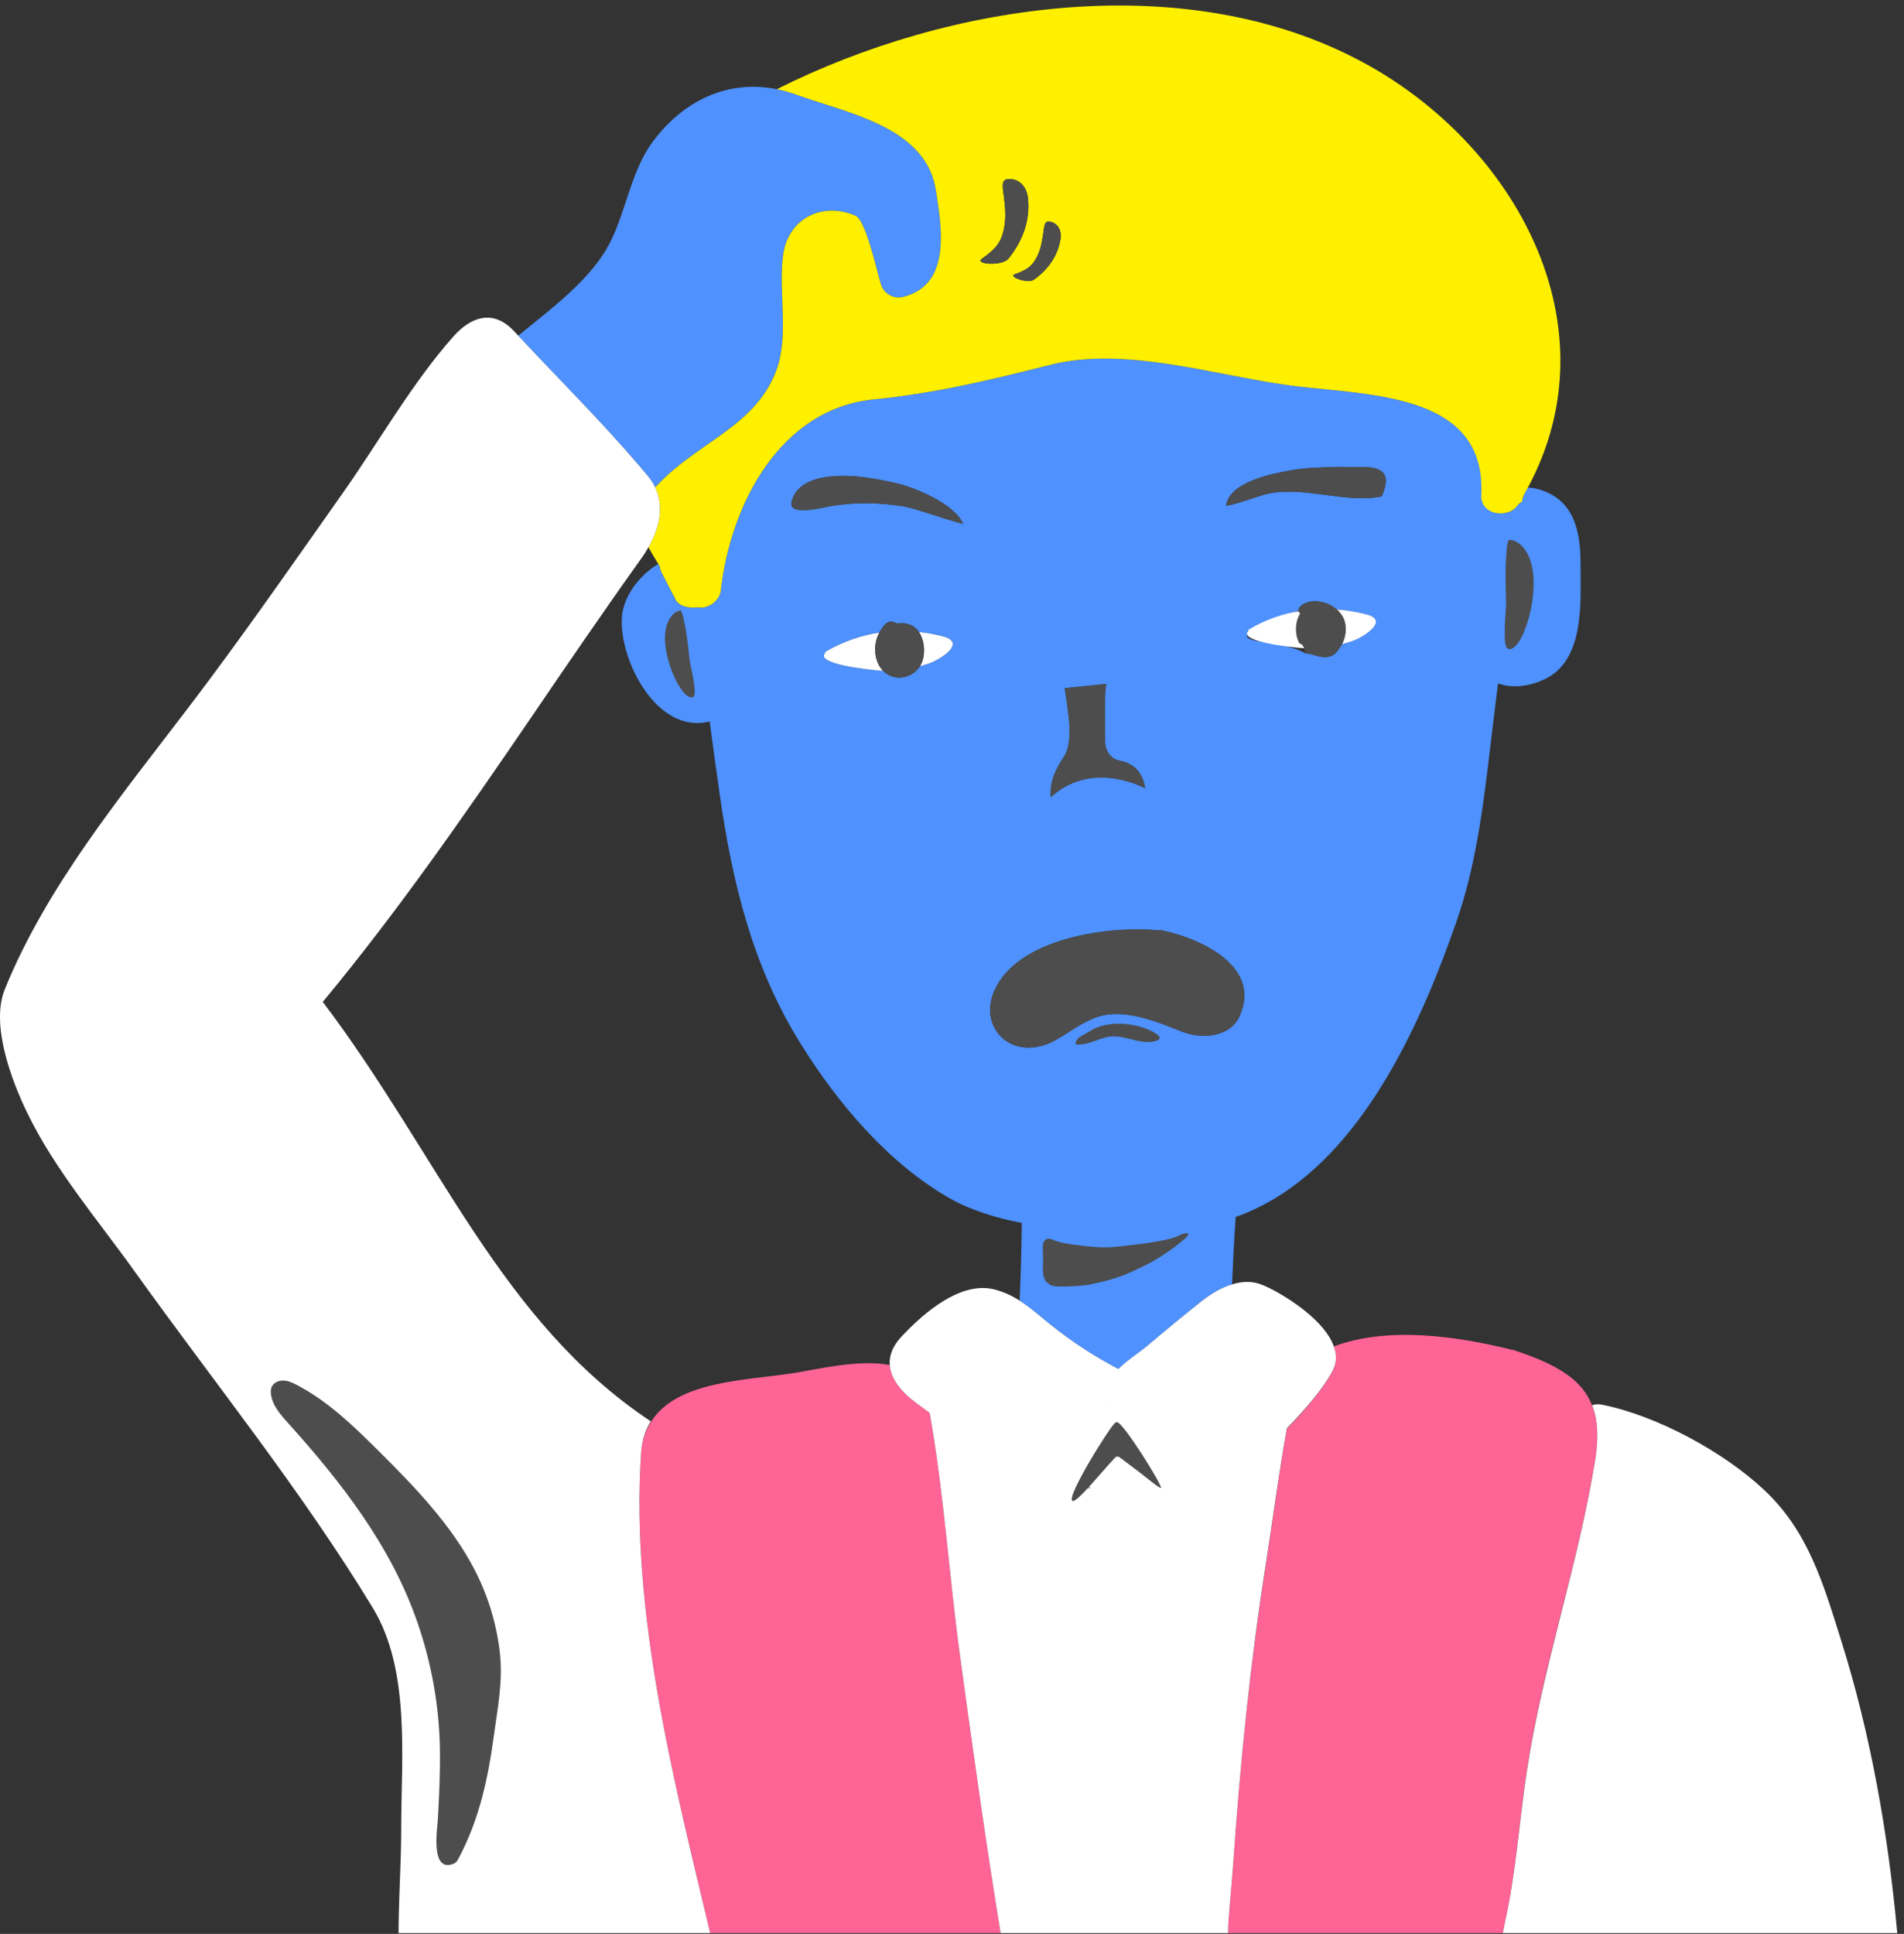 <?xml version="1.0" encoding="UTF-8" standalone="no"?><!DOCTYPE svg PUBLIC "-//W3C//DTD SVG 1.1//EN" "http://www.w3.org/Graphics/SVG/1.1/DTD/svg11.dtd"><svg width="100%" height="100%" viewBox="0 0 193 196" version="1.1" xmlns="http://www.w3.org/2000/svg" xmlns:xlink="http://www.w3.org/1999/xlink" xml:space="preserve" style="fill-rule:evenodd;clip-rule:evenodd;stroke-linejoin:round;stroke-miterlimit:1.414;"><rect x="0" y="0" width="193" height="196" fill="#333333" stroke="none"/><g id="Page-1"><path id="Fill-1" d="M117.349,94.288c0.176,-0.013 0.378,0 0.58,0.037c4.15,0.907 9.978,3.803 7.695,8.714c-0.971,2.065 -3.759,2.317 -5.765,1.536c-2.435,-0.957 -5.777,-2.417 -8.54,-1.536c-1.728,0.579 -2.876,1.587 -4.402,2.418c-4.214,2.266 -7.834,-1.209 -6.118,-5.062c2.384,-5.365 11.668,-6.573 16.55,-6.107m-5.323,-19.027c0,0.78 0.58,1.662 1.387,1.813c1.728,0.315 2.46,1.448 2.662,2.808c-3.028,-1.461 -6.623,-1.65 -9.398,0.768c-0.063,0.038 -0.114,0.088 -0.164,0.139c-0.101,-1.663 0.479,-2.783 1.375,-4.168c0.946,-1.461 0.391,-4.571 0.038,-6.876c1.425,-0.151 2.838,-0.289 4.251,-0.428c-0.278,0.025 -0.139,5.364 -0.151,5.944m14.443,-10.982c0.05,-0.076 -0.023,-0.276 0.003,-0.351c1.665,-0.984 3.875,-1.738 5.136,-2.015l0,-0.013c0,-0.277 0.25,-0.554 0.59,-0.718c1.06,-0.503 2.39,-0.188 3.26,0.592c0.984,0.063 2.008,0.24 3.005,0.491c2.46,0.63 -0.377,2.368 -1.374,2.695c-0.366,0.126 -0.738,0.239 -1.128,0.34c-0.215,0.353 -0.489,0.893 -0.842,1.094c-0.997,0.542 -2.053,-0.177 -2.784,-0.177l-0.013,0c-2.094,-1.259 -6.522,-0.981 -5.853,-1.938m4.264,-16.595c1.501,-0.277 3.027,-0.304 4.541,-0.354c0.555,-0.025 1.097,-0.002 1.652,-0.002l1.123,0c2.283,0 2.952,0.795 2.006,2.986c-3.608,0.718 -7.632,-0.995 -11.353,-0.315c-1.11,0.216 -2.99,1.034 -4.428,1.261c0.353,-2.405 4.554,-3.224 6.459,-3.576m-47.153,18.586c0.051,-0.076 0.088,-0.151 0.114,-0.227c1.728,-1.007 3.557,-1.637 5.436,-1.927c0.152,-0.289 0.341,-0.566 0.568,-0.818c0.379,-0.416 0.87,-0.365 1.198,-0.088c0.833,-0.176 1.741,0.088 2.258,0.843c0.808,0.089 1.628,0.24 2.448,0.454c2.459,0.655 -0.391,2.367 -1.388,2.72c-0.315,0.113 -0.631,0.201 -0.959,0.289c-0.202,0.315 -0.466,0.592 -0.82,0.794c-1.034,0.604 -2.169,0.428 -2.914,-0.315c-2.056,-0.151 -6.622,-0.743 -5.941,-1.725m-3.343,-15.413c0.429,-1.763 2.233,-2.368 3.81,-2.544c2.447,-0.277 5.008,0.227 7.379,0.806c1.451,0.428 5.298,1.914 6.207,3.979c-1.855,-0.478 -4.92,-1.599 -6.093,-1.788c-2.46,-0.378 -4.844,-0.428 -7.304,-0.025c-0.492,0.075 -4.39,1.133 -3.999,-0.428m79.975,6.371c0.026,-3.349 -0.655,-6.573 -4.15,-7.605c-0.479,-0.139 -0.741,-0.202 -1.196,-0.189c-0.227,0.441 -0.552,0.869 -0.552,1.297l0,0.012c0,0.139 -0.356,0.278 -0.444,0.416c-0.618,0.995 -2.089,1.108 -2.922,0.504c-0.353,-0.24 -0.653,-0.605 -0.729,-1.083c-0.025,-0.114 -0.061,-0.239 -0.049,-0.378c0.58,-10.855 -12.349,-10.074 -20.068,-11.232c-7.318,-1.058 -16.216,-3.854 -23.545,-2.015c-6.219,1.561 -11.659,2.896 -18.03,3.526c-9.41,0.969 -14.394,10.527 -15.428,19.09c0,0.138 -0.027,0.277 -0.052,0.403c-0.062,0.302 -0.202,0.579 -0.404,0.818c-0.479,0.579 -1.248,0.907 -1.93,0.756c-0.92,0.126 -1.841,-0.114 -2.22,-0.756c-0.05,-0.05 -0.075,-0.113 -0.088,-0.176c-0.038,-0.063 -0.063,-0.126 -0.076,-0.202c-0.012,0 -0.012,0 -0.025,0.013c-0.378,-0.743 -0.782,-1.511 -1.198,-2.317c-0.126,-0.239 -0.202,-0.479 -0.227,-0.718c-0.013,0 -0.013,-0.012 -0.013,-0.012c-0.05,-0.076 -0.101,-0.152 -0.139,-0.227c-1.968,1.171 -3.595,3.375 -3.696,5.515c-0.214,4.408 3.646,11.812 8.906,10.452c0.315,2.418 0.656,4.835 0.997,7.253c1.286,9.041 3.342,17.579 8.224,25.411c3.784,6.07 8.919,12.164 15.2,15.715c1.047,0.592 2.208,1.071 3.432,1.474c1.198,0.403 2.472,0.73 3.784,0.969c-0.025,2.632 -0.101,5.251 -0.215,7.883c1.148,0.73 2.158,1.662 3.305,2.569c2.12,1.687 4.34,3.11 6.699,4.357c0.908,-0.907 2.119,-1.675 3.014,-2.418c1.754,-1.486 3.52,-2.946 5.324,-4.382c0.921,-0.73 2.018,-1.436 3.191,-1.776c0.088,-2.279 0.202,-4.571 0.366,-6.837c1.362,-0.479 2.662,-1.108 3.885,-1.826c9.549,-5.704 15.062,-18.271 18.48,-28.068c2.334,-6.724 2.927,-13.701 3.797,-20.702c0.139,-1.158 0.29,-2.317 0.429,-3.475c1.438,0.516 3.116,0.327 4.731,-0.428c4.124,-1.965 3.62,-7.959 3.632,-11.611" style="fill:#4e91ff;"/><path id="Fill-3" d="M64.167,46.487c0.504,0.567 0.996,1.146 1.475,1.726c0.316,0.377 0.568,0.768 0.757,1.158c0.089,-0.05 0.164,-0.113 0.24,-0.201c0.227,-0.24 0.454,-0.479 0.694,-0.706c2.901,-2.795 6.597,-4.47 9.145,-7.303c0.921,-1.033 1.691,-2.191 2.22,-3.627c1.312,-3.576 0.177,-7.983 0.682,-11.685c0.504,-3.753 4.036,-5.44 7.341,-3.979c1.034,0.453 2.081,5.288 2.561,6.9c0.277,1.007 1.312,1.587 2.321,1.31c1.123,-0.29 1.942,-0.831 2.51,-1.524c1.88,-2.292 1.224,-6.309 0.744,-9.306c-0.794,-5.137 -6.13,-7.051 -10.798,-8.55c-1.147,-0.365 -2.258,-0.718 -3.241,-1.07c-0.694,-0.252 -1.388,-0.453 -2.069,-0.592c-4.97,-0.982 -9.423,1.108 -12.564,5.301c-2.145,2.846 -2.712,6.951 -4.289,10.125c-1.917,3.853 -6.004,6.787 -9.36,9.557c0.845,0.919 1.716,1.826 2.573,2.733c3.028,3.173 6.093,6.321 8.969,9.62c0.025,0.038 0.051,0.076 0.089,0.113" style="fill:#4e91ff;"/><g id="Group-7"><path id="Fill-5" d="M161.385,142.44c-1.047,-2.682 -3.658,-4.143 -7.518,-5.465c-0.113,-0.037 -0.227,-0.075 -0.34,-0.113c-0.101,-0.038 -0.215,-0.063 -0.316,-0.076c-5.588,-1.372 -12.475,-2.38 -18.013,-0.327c0.315,0.844 0.315,1.713 -0.139,2.544c-1.085,1.989 -2.863,3.991 -4.617,5.817c-0.82,4.571 -1.412,9.218 -2.131,13.827c-1.59,10.099 -2.599,20.045 -3.305,30.22c-0.164,2.417 -0.543,5.791 -0.518,7.05l27.815,0c0.076,0 0.139,-0.641 0.227,-1.006c1.148,-5.087 1.451,-10.275 2.22,-15.413c1.615,-10.727 5.235,-20.927 6.951,-31.605c0.101,-0.63 0.164,-1.184 0.189,-1.738c0.088,-1.473 -0.088,-2.669 -0.505,-3.715" style="fill:#ff6496;"/></g><g id="Group-10"><path id="Fill-8" d="M94.239,143.209c-0.429,-0.328 -0.858,-0.643 -1.287,-0.957c-1.501,-1.083 -2.649,-2.431 -2.762,-3.904c-3.179,-0.617 -7.48,0.466 -9.688,0.806c-4.806,0.768 -11.895,0.743 -14.519,4.961c-0.038,0.063 -0.088,0.139 -0.126,0.214c-0.48,0.844 -0.782,1.649 -0.871,2.858c-1.11,16.281 3.406,33.62 7.001,48.73l29.442,0c-1.45,-8.814 -2.825,-18.648 -4.112,-28.079c-1.123,-8.198 -1.627,-16.457 -3.078,-24.629" style="fill:#ff6496;"/></g><g id="Group-13"><path id="Fill-11" d="M107.497,24.224c-0.265,1.725 -1.287,3.123 -2.687,4.118c-0.631,0.441 -2.636,-0.29 -1.955,-0.542c1.097,-0.403 1.602,-0.705 2.043,-1.397c0.53,-0.844 0.681,-1.675 0.833,-2.62c0.126,-0.755 0.076,-1.498 0.769,-1.309c0.82,0.214 1.123,0.982 0.997,1.75m-5.714,-4.13c-0.114,-1.02 -0.429,-1.952 0.517,-1.952c1.122,0 1.778,0.882 1.892,1.889c0.265,2.292 -0.543,4.432 -1.981,6.195c-0.656,0.781 -3.469,0.554 -2.686,0c1.261,-0.906 1.791,-1.46 2.106,-2.506c0.379,-1.246 0.29,-2.379 0.152,-3.626m36.304,-13.814c-17.875,-9.608 -41.855,-6.032 -59.338,2.758c0.681,0.138 1.375,0.34 2.068,0.592c0.984,0.352 2.094,0.705 3.242,1.07c4.668,1.499 10.004,3.413 10.798,8.55c0.48,2.997 1.136,7.014 -0.744,9.306c-0.568,0.692 -1.388,1.234 -2.51,1.524c-1.009,0.277 -2.044,-0.303 -2.321,-1.31c-0.48,-1.612 -1.527,-6.447 -2.561,-6.901c-3.305,-1.46 -6.837,0.227 -7.342,3.98c-0.504,3.702 0.631,8.109 -0.681,11.685c-0.53,1.436 -1.299,2.594 -2.22,3.627c-2.548,2.833 -6.244,4.508 -9.145,7.303c-0.24,0.227 -0.467,0.466 -0.694,0.705c-0.076,0.089 -0.152,0.152 -0.24,0.202c0.971,2.002 0.429,4.181 -0.668,6.095c0.29,0.528 0.618,1.083 0.996,1.687c0.038,0.075 0.088,0.151 0.139,0.227c0,0 0,0.012 0.013,0.012c0.025,0.239 0.1,0.479 0.227,0.718c0.416,0.806 0.82,1.574 1.198,2.317c0.013,-0.013 0.013,-0.013 0.025,-0.013c0.013,0.076 0.038,0.139 0.076,0.202c0.025,0.063 0.063,0.126 0.088,0.176c0.379,0.642 1.299,0.882 2.22,0.756c0.681,0.151 1.451,-0.177 1.93,-0.756c0.202,-0.239 0.341,-0.516 0.404,-0.818c0.025,-0.126 0.05,-0.265 0.05,-0.403c1.035,-8.563 6.017,-18.121 15.428,-19.09c6.37,-0.63 11.807,-1.965 18.026,-3.526c7.329,-1.839 16.222,0.957 23.538,2.015c7.72,1.158 20.637,0.377 20.057,11.232c-0.013,0.139 0,0.264 0.025,0.378c0.076,0.478 0.328,0.843 0.681,1.083c0.833,0.604 2.4,0.491 3.018,-0.504c0.088,-0.138 0.444,-0.277 0.444,-0.416l0,-0.012c0,-0.428 0.325,-0.856 0.552,-1.297c8.868,-16.471 -1.276,-34.83 -16.779,-43.154" style="fill:#fff000;"/></g><path id="Fill-14" d="M186.589,166.125c-1.791,-5.679 -3.318,-10.954 -7.758,-15.109c-4.112,-3.879 -10.962,-7.581 -16.512,-8.664c-0.341,-0.063 -0.656,-0.025 -0.934,0.063c0.417,1.045 0.593,2.279 0.505,3.753c-0.025,0.554 -0.088,1.139 -0.189,1.769c-1.716,10.678 -5.336,20.932 -6.951,31.661c-0.769,5.137 -1.072,10.225 -2.22,15.312c-0.088,0.365 -0.151,1.007 -0.227,1.007l40.013,0c-0.921,-10.074 -2.687,-20.146 -5.727,-29.792" style="fill:#fff;"/><path id="Fill-17" d="M138.49,62.265c-0.996,-0.251 -1.993,-0.428 -2.977,-0.491c0.202,0.177 0.379,0.391 0.53,0.617c0.53,0.831 0.454,2.04 -0.075,2.909c0.391,-0.101 0.769,-0.214 1.135,-0.34c0.996,-0.327 3.847,-2.065 1.387,-2.695" style="fill:#fff;"/><path id="Fill-19" d="M112.303,142.453c0.013,0 0.013,0 0.013,0.013l0,0.025c-0.013,-0.013 -0.026,-0.025 -0.013,-0.038m-1.905,8.361c-0.05,-0.038 -0.101,-0.063 -0.151,-0.101c0.101,0.026 0.189,0.051 0.29,0.076c-0.038,0.013 -0.088,0.025 -0.126,0.038c0,-0.013 -0.013,-0.013 -0.013,-0.013m18.266,-20.273c-0.227,-0.101 -0.429,-0.202 -0.618,-0.277c-1.047,-0.466 -2.132,-0.416 -3.154,-0.089c-1.173,0.34 -2.27,1.046 -3.191,1.776c-1.804,1.436 -3.57,2.896 -5.324,4.382c-0.895,0.743 -2.106,1.511 -3.014,2.418c-2.359,-1.247 -4.579,-2.67 -6.699,-4.357c-1.147,-0.907 -2.157,-1.839 -3.305,-2.569c-0.756,-0.491 -1.576,-0.881 -2.535,-1.133c-0.391,-0.101 -0.795,-0.151 -1.198,-0.151c-3.129,0 -6.295,2.858 -8.212,4.885c-0.946,0.995 -1.3,1.99 -1.224,2.922c0.114,1.473 1.261,2.821 2.763,3.903c0.428,0.315 0.857,0.63 1.286,0.957c1.451,8.173 1.955,16.432 3.078,24.63c1.287,9.431 2.662,19.265 4.112,28.079l23.06,0c-0.026,-1.259 0.353,-4.633 0.517,-7.05c0.706,-10.175 1.715,-20.223 3.305,-30.322c0.719,-4.609 1.312,-9.204 2.132,-13.775c1.753,-1.826 3.532,-3.803 4.616,-5.793c0.454,-0.831 0.454,-1.687 0.139,-2.531c-0.883,-2.505 -4.415,-4.848 -6.534,-5.905" style="fill:#fff;"/><path id="Fill-22" d="M132.322,65.716c-0.24,-0.24 -0.454,-0.529 -0.606,-0.857c-0.441,-0.906 -0.328,-1.876 0.177,-2.657c-0.038,-0.1 -0.063,-0.188 -0.063,-0.289c-1.816,0.277 -3.583,0.906 -5.248,1.889c-0.025,0.075 -0.063,0.151 -0.113,0.226c-0.669,0.957 3.759,1.524 5.853,1.688" style="fill:#fff;"/><path id="Fill-24" d="M93.255,67.516c0.328,-0.088 0.644,-0.176 0.959,-0.289c0.996,-0.353 3.847,-2.065 1.387,-2.72c-0.819,-0.214 -1.639,-0.365 -2.447,-0.454c0.051,0.076 0.101,0.164 0.152,0.265c0.466,0.944 0.517,2.267 -0.051,3.198" style="fill:#fff;"/><path id="Fill-26" d="M89.13,64.117c-1.879,0.289 -3.708,0.919 -5.436,1.926c-0.026,0.076 -0.064,0.151 -0.114,0.227c-0.681,0.982 3.885,1.574 5.941,1.725c-0.252,-0.252 -0.454,-0.567 -0.593,-0.944c-0.365,-0.983 -0.264,-2.04 0.202,-2.934" style="fill:#fff;"/><path id="Fill-28" d="M64.987,147.186c0.088,-1.209 0.391,-2.114 0.87,-2.958c0.038,-0.075 0.088,-0.1 0.126,-0.163c-15.301,-10.175 -21.419,-26.847 -33.264,-42.524c7.606,-9.168 14.368,-18.939 21.079,-28.761c3.683,-5.415 7.379,-10.823 11.176,-16.137c0.277,-0.378 0.53,-0.777 0.757,-1.18c1.097,-1.914 1.64,-4.091 0.668,-6.093c-0.189,-0.391 -0.441,-0.781 -0.757,-1.159c-0.479,-0.579 -0.971,-1.157 -1.475,-1.724c-0.038,-0.038 -0.064,-0.075 -0.089,-0.113c-2.876,-3.299 -5.941,-6.447 -8.969,-9.621c-0.857,-0.906 -1.728,-1.813 -2.573,-2.732c-0.151,-0.151 -0.29,-0.315 -0.441,-0.466c-2.094,-2.242 -4.352,-1.461 -6.131,0.541c-4.188,4.722 -7.518,10.616 -11.151,15.778c-4.478,6.347 -8.906,12.719 -13.535,18.939c-6.459,8.714 -14.053,17.541 -18.96,27.401c-0.668,1.335 -1.286,2.695 -1.841,4.08c-1.464,3.626 0.769,9.394 2.308,12.542c2.788,5.742 7.19,10.88 10.899,16.068c8.111,11.333 16.903,22.187 24.131,34.099c3.81,6.297 2.851,15.212 2.851,22.314c0,0.932 -0.013,1.661 -0.038,2.593c-0.076,2.745 -0.227,5.489 -0.227,8.007l31.586,0c-3.595,-15.111 -8.111,-32.449 -7,-48.731" style="fill:#fff;"/><path id="Fill-30" d="M138.049,47.328l-1.123,0c-0.555,0 -1.097,-0.024 -1.652,0.002c-1.514,0.05 -3.04,0.102 -4.541,0.379c-1.905,0.352 -6.106,1.146 -6.459,3.551c1.438,-0.227 3.318,-1.064 4.428,-1.278c3.721,-0.68 7.745,1.052 11.353,0.336c0.946,-2.193 0.277,-2.99 -2.006,-2.99" style="fill:#4d4d4d;"/><path id="Fill-32" d="M135.513,61.774c-0.87,-0.78 -2.255,-1.095 -3.315,-0.592c-0.34,0.164 -0.59,0.441 -0.59,0.718l0,0.013c0,0.101 0.136,0.189 0.174,0.289c-0.505,0.781 -0.563,2.001 -0.121,2.908c0.151,0.327 0.421,-0.152 0.661,1.107l0.013,0c0.731,0 1.791,0.719 2.787,0.177c0.354,-0.201 0.631,-0.617 0.845,-0.968c0.53,-0.869 0.606,-2.141 0.076,-2.972c-0.151,-0.226 -0.328,-0.503 -0.53,-0.68" style="fill:#4d4d4d;"/><path id="Fill-34" d="M117.929,94.325c-0.202,-0.037 -0.404,-0.05 -0.58,-0.037c-4.882,-0.466 -14.166,0.742 -16.55,6.107c-1.716,3.853 1.904,7.328 6.118,5.062c1.526,-0.831 2.674,-1.839 4.402,-2.418c2.763,-0.881 6.105,0.579 8.54,1.536c2.006,0.781 4.794,0.529 5.765,-1.536c2.283,-4.911 -3.545,-7.807 -7.695,-8.714" style="fill:#4d4d4d;"/><path id="Fill-36" d="M106.513,80.789c0.05,-0.051 0.101,-0.101 0.164,-0.139c2.775,-2.418 6.37,-2.229 9.398,-0.768c-0.202,-1.36 -0.934,-2.493 -2.662,-2.808c-0.807,-0.151 -1.388,-1.033 -1.388,-1.813c0.013,-0.58 -0.126,-5.919 0.152,-5.944c-1.413,0.139 -2.826,0.277 -4.251,0.428c0.353,2.305 0.908,5.415 -0.038,6.876c-0.896,1.385 -1.476,2.505 -1.375,4.168" style="fill:#4d4d4d;"/><path id="Fill-38" d="M112.303,142.453c-0.013,0.013 0,0.025 0.013,0.038l0,-0.025c0,-0.013 0,-0.013 -0.013,-0.013" style="fill:#4d4d4d;"/><path id="Fill-40" d="M104.81,28.342c1.4,-0.995 2.422,-2.393 2.687,-4.118c0.126,-0.768 -0.177,-1.536 -0.997,-1.75c-0.693,-0.189 -0.643,0.554 -0.769,1.309c-0.152,0.945 -0.303,1.776 -0.833,2.62c-0.441,0.692 -0.946,0.994 -2.043,1.397c-0.681,0.252 1.324,0.983 1.955,0.542" style="fill:#4d4d4d;"/><path id="Fill-42" d="M102.212,26.226c1.438,-1.763 2.245,-3.903 1.98,-6.195c-0.114,-1.007 -0.769,-1.889 -1.892,-1.889c-0.946,0 -0.631,0.932 -0.517,1.952c0.138,1.247 0.227,2.38 -0.152,3.626c-0.315,1.046 -0.845,1.6 -2.106,2.506c-0.782,0.554 2.031,0.781 2.687,0" style="fill:#4d4d4d;"/><path id="Fill-44" d="M93.154,64.053c-0.517,-0.755 -1.425,-1.019 -2.258,-0.843c-0.328,-0.277 -0.82,-0.328 -1.198,0.088c-0.227,0.252 -0.416,0.529 -0.568,0.818c-0.466,0.895 -0.567,1.952 -0.202,2.934c0.139,0.378 0.341,0.693 0.593,0.945c0.745,0.743 1.88,0.919 2.914,0.315c0.353,-0.202 0.618,-0.479 0.82,-0.794c0.568,-0.931 0.517,-2.254 0.051,-3.198c-0.051,-0.101 -0.101,-0.189 -0.152,-0.265" style="fill:#4d4d4d;"/><path id="Fill-46" d="M91.426,49.119c-2.371,-0.579 -4.932,-1.083 -7.379,-0.806c-1.577,0.176 -3.381,0.781 -3.81,2.544c-0.391,1.561 3.507,0.503 3.999,0.428c2.46,-0.403 4.844,-0.353 7.304,0.025c1.173,0.189 4.238,1.31 6.093,1.788c-0.909,-2.065 -4.756,-3.551 -6.207,-3.979" style="fill:#4d4d4d;"/><path id="Fill-48" d="M113.227,144.143c-0.051,0.002 -0.105,0.016 -0.163,0.04c-0.414,0.178 -5.216,7.833 -4.313,7.945c0.258,0 0.859,-0.586 1.572,-1.364c0.025,0.016 0.051,0.031 0.076,0.05c0,0 0.012,0 0.012,0.013c0.038,-0.013 0.089,-0.025 0.127,-0.038c-0.067,-0.016 -0.129,-0.033 -0.192,-0.05c0.858,-0.937 1.876,-2.148 2.688,-3.012c0.121,-0.127 0.314,-0.138 0.454,-0.032l2.046,1.545c0.688,0.519 1.992,1.634 2.148,1.554c0.178,-0.195 -3.846,-6.686 -4.455,-6.651" style="fill:#4d4d4d;"/><path id="Fill-50" d="M118.776,125.507c-1.686,0.429 -3.718,0.655 -5.69,0.859c-1.453,0.152 -2.957,-0.056 -4.418,-0.243c-0.586,-0.076 -1.153,-0.185 -1.711,-0.383c-0.268,-0.096 -0.586,-0.281 -0.868,-0.156c-0.471,0.205 -0.396,0.905 -0.371,1.346c0.026,0.457 0.017,0.928 0.001,1.385c-0.033,0.879 0.018,1.609 0.906,1.982c0.522,0.219 3.336,0.016 3.885,-0.11c2.881,-0.657 3.236,-0.802 5.79,-2.052c1.485,-0.725 4.213,-2.714 4.159,-3.055c-0.204,-0.342 -1.029,0.261 -1.683,0.427" style="fill:#4d4d4d;"/><path id="Fill-52" d="M155.063,56.636c-0.346,-0.901 -1.004,-1.84 -2.05,-1.925c-0.14,-0.01 -0.23,0.361 -0.283,0.939c-0.164,1.777 -0.127,3.564 -0.063,5.344c0.024,0.651 -0.422,4.435 0.146,4.731c1.408,0.731 3.529,-5.759 2.25,-9.089" style="fill:#4d4d4d;"/><path id="Fill-54" d="M69.265,62.592c-0.106,-0.453 -0.217,-0.739 -0.327,-0.716c-0.822,0.183 -1.242,0.998 -1.419,1.753c-0.653,2.784 1.738,7.71 2.777,6.977c0.421,-0.297 -0.347,-3.255 -0.399,-3.774c-0.143,-1.423 -0.308,-2.846 -0.632,-4.24" style="fill:#4d4d4d;"/><path id="Fill-56" d="M117.085,105.521c1.157,-0.308 -0.125,-0.918 -0.663,-1.154c-0.655,-0.286 -1.358,-0.467 -2.066,-0.554c-1.316,-0.162 -2.783,-0.025 -3.916,0.718c-0.322,0.212 -0.694,0.345 -1.003,0.577c-0.163,0.123 -0.324,0.321 -0.385,0.522c-0.021,0.073 -0.03,0.146 -0.02,0.217c1.503,0.14 2.56,-0.879 4.075,-0.804c1.312,0.066 2.654,0.829 3.978,0.478" style="fill:#4d4d4d;"/><path id="Fill-58" d="M48.093,159.062c-2.375,-4.561 -6.091,-8.406 -9.717,-12.012c-2.434,-2.42 -5.111,-5.019 -8.175,-6.622c-0.434,-0.227 -0.883,-0.458 -1.371,-0.502c-0.487,-0.044 -1.031,0.144 -1.259,0.576c-0.145,0.275 -0.145,0.602 -0.093,0.908c0.143,0.839 0.637,1.555 1.194,2.217c0.162,0.19 0.328,0.376 0.492,0.559c5.442,6.041 10.484,12.5 13.167,20.295c1.405,4.086 2.185,8.384 2.257,12.706c0.04,2.413 -0.068,4.825 -0.206,7.232c-0.05,0.899 -0.796,5.499 1.649,4.449c0.223,-0.096 0.353,-0.326 0.465,-0.54c2.097,-3.976 2.968,-8.016 3.569,-12.445c0.393,-2.904 0.938,-5.512 0.59,-8.484c-0.339,-2.902 -1.211,-5.743 -2.562,-8.337" style="fill:#4d4d4d;"/></g></svg>